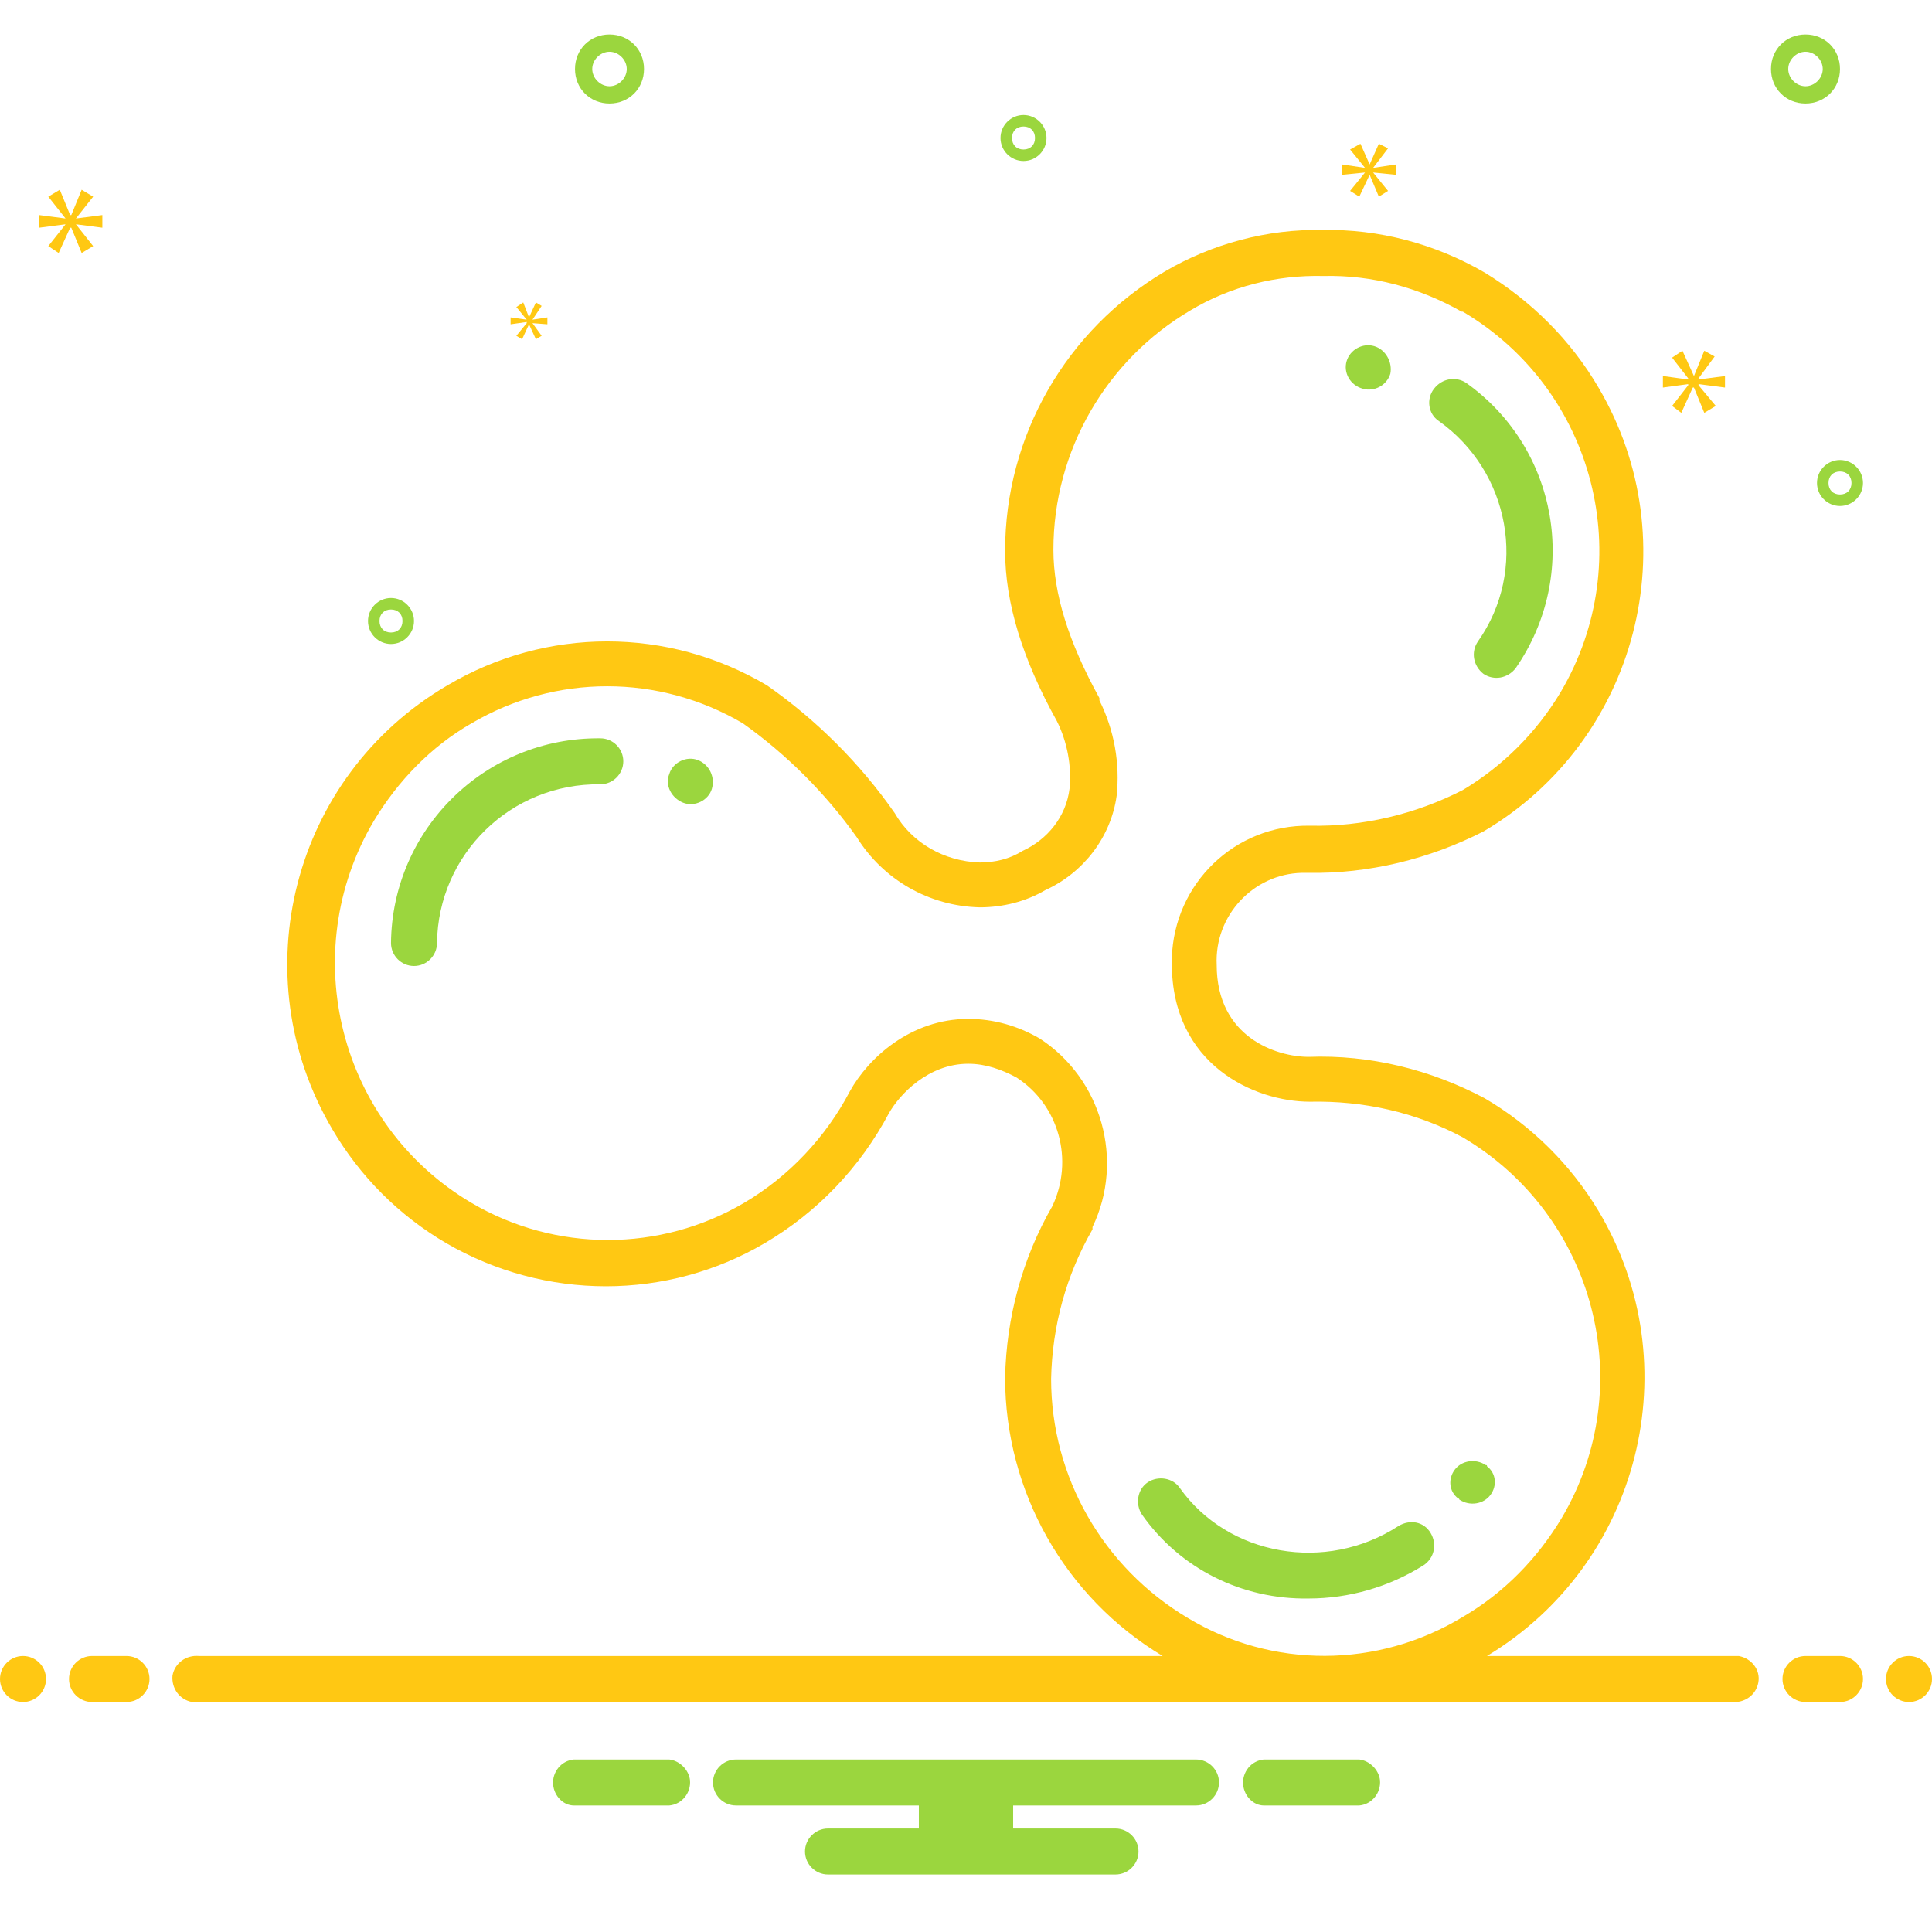 <?xml version="1.0" encoding="utf-8"?>
<!-- Generator: Adobe Illustrator 24.3.0, SVG Export Plug-In . SVG Version: 6.00 Build 0)  -->
<svg version="1.1" id="Слой_1" xmlns="http://www.w3.org/2000/svg" xmlns:xlink="http://www.w3.org/1999/xlink" x="0px" y="0px"
	 viewBox="0 0 168 168" style="enable-background:new 0 0 168 168;" xml:space="preserve">
<style type="text/css">
	.st0{fill:#9BD63E;}
	.st1{fill:#FFC813;}
</style>
<path class="st0" d="M52.2,64.2C42.2,64.1,34.1,72.1,34,82c0,1.1,0.9,2,2,2s2-0.9,2-2c0.1-7.7,6.4-13.9,14.2-13.8c1.1,0,2-0.9,2-2
	S53.3,64.2,52.2,64.2z M125.1,36.6c6.2,4.4,7.8,13,3.4,19.2c-0.6,0.9-0.4,2.1,0.5,2.8c0.9,0.6,2.1,0.4,2.8-0.5l0,0
	c5.6-8.1,3.7-19.1-4.3-24.8c-0.9-0.6-2.1-0.4-2.8,0.5C124,34.7,124.2,36,125.1,36.6z M121.6,132.7c-6.3,4.1-14.8,2.6-19-3.3
	c-0.6-0.9-1.9-1.1-2.8-0.5c-0.9,0.6-1.1,1.9-0.5,2.8c3.3,4.7,8.7,7.4,14.5,7.3c3.5,0,7-1,10-2.9c0.9-0.6,1.2-1.8,0.6-2.8
	S122.6,132.1,121.6,132.7C121.6,132.7,121.6,132.7,121.6,132.7z M160,6c0-1.7-1.3-3-3-3s-3,1.3-3,3s1.3,3,3,3C158.7,9,160,7.7,160,6
	z M155.5,6c0-0.8,0.7-1.5,1.5-1.5s1.5,0.7,1.5,1.5s-0.7,1.5-1.5,1.5C156.2,7.5,155.5,6.8,155.5,6z M53,9c1.7,0,3-1.3,3-3s-1.3-3-3-3
	s-3,1.3-3,3C50,7.7,51.3,9,53,9z M53,4.5c0.8,0,1.5,0.7,1.5,1.5S53.8,7.5,53,7.5S51.5,6.8,51.5,6C51.5,5.2,52.2,4.5,53,4.5z M160,40
	c-1.1,0-2,0.9-2,2s0.9,2,2,2s2-0.9,2-2C162,40.9,161.1,40,160,40z M160,43c-0.6,0-1-0.4-1-1s0.4-1,1-1s1,0.4,1,1
	C161,42.6,160.6,43,160,43z M89,14c1.1,0,2-0.9,2-2s-0.9-2-2-2s-2,0.9-2,2C87,13.1,87.9,14,89,14z M89,11c0.6,0,1,0.4,1,1
	s-0.4,1-1,1s-1-0.4-1-1C88,11.4,88.4,11,89,11z M34,56c1.1,0,2-0.9,2-2s-0.9-2-2-2s-2,0.9-2,2C32,55.1,32.9,56,34,56z M34,53
	c0.6,0,1,0.4,1,1s-0.4,1-1,1s-1-0.4-1-1C33,53.4,33.4,53,34,53z"/>
<circle class="st1" cx="2" cy="146" r="2"/>
<path class="st1" d="M11,144H8c-1.1,0-2,0.9-2,2s0.9,2,2,2h3c1.1,0,2-0.9,2-2S12.1,144,11,144z M160,144h-3c-1.1,0-2,0.9-2,2
	s0.9,2,2,2h3c1.1,0,2-0.9,2-2S161.1,144,160,144z"/>
<circle class="st1" cx="166" cy="146" r="2"/>
<path class="st1" d="M150.7,144h-21.4c13.3-8,17.7-25.3,9.7-38.7c-2.4-4-5.8-7.4-9.9-9.8c-4.7-2.5-10-3.8-15.3-3.6c-2.8,0-8-1.7-8-8
	c-0.2-4.3,3.2-7.9,7.4-8c0.2,0,0.4,0,0.5,0c5.3,0.1,10.6-1.2,15.3-3.6c13.4-7.9,17.9-25.2,10-38.6c-2.4-4.1-5.8-7.5-9.9-10
	c-4.3-2.5-9.2-3.8-14.1-3.7c-4.8-0.1-9.6,1.2-13.7,3.6c-8.6,5.1-13.9,14.3-13.9,24.3c0,4.5,1.5,9.4,4.5,14.8
	c0.9,1.8,1.3,3.9,1.1,5.9C92.7,71,91.1,73,88.9,74c-1.1,0.7-2.4,1-3.7,1c-3.1-0.1-5.9-1.7-7.4-4.3c-3-4.3-6.8-8.1-11.1-11.1
	c-8.6-5.1-19.2-5.1-27.8,0C25.4,67.5,21,84.8,28.9,98.2c2.4,4.1,5.8,7.5,9.9,9.9c8.6,5,19.2,5,27.7,0c4.6-2.7,8.3-6.6,10.8-11.3
	c0.9-1.6,3.4-4.3,6.9-4.3c1.5,0,2.9,0.5,4.2,1.2c3.7,2.4,5,7.2,3.1,11.2c-2.6,4.5-4,9.7-4.1,14.9c0,9.9,5.2,19.1,13.7,24.2H17.3
	c-1.1-0.1-2.1,0.6-2.3,1.7c-0.1,1.1,0.6,2.1,1.7,2.3c0.2,0,0.3,0,0.5,0h133.4c1.1,0.1,2.1-0.6,2.3-1.7s-0.6-2.1-1.7-2.3
	C151.1,144,150.9,144,150.7,144z M103.3,140.7c-7.4-4.4-11.9-12.3-11.9-20.8c0.1-4.6,1.3-9,3.6-13l0-0.1l0-0.1
	c2.8-5.8,0.8-12.9-4.6-16.4l0,0l0,0c-1.9-1.1-4-1.7-6.2-1.7c-5,0-8.7,3.4-10.3,6.3l0,0l0,0c-2.1,4-5.3,7.4-9.2,9.7l0,0l0,0
	c-7.3,4.3-16.4,4.3-23.7,0c-11.5-6.8-15.3-21.7-8.5-33.2c2.1-3.5,5-6.5,8.5-8.5c7.3-4.3,16.3-4.3,23.6,0c3.8,2.7,7.2,6.1,9.9,9.9
	c2.3,3.7,6.3,6,10.7,6.1c2,0,4-0.5,5.7-1.5c3.3-1.5,5.7-4.6,6.2-8.2c0.3-2.8-0.2-5.7-1.5-8.3l0-0.1l0-0.1c-2.7-4.9-4-9.1-4-12.9
	c0-8.6,4.6-16.5,11.9-20.8l0,0l0,0c3.5-2.1,7.5-3.1,11.6-3c4.2-0.1,8.3,1,12,3.1l0,0l0.1,0c11.5,6.8,15.3,21.6,8.5,33.1
	c-2.1,3.5-5,6.4-8.5,8.5c-4.1,2.1-8.7,3.2-13.3,3.1c-6.5-0.1-11.8,5-12,11.5c0,0.2,0,0.4,0,0.5c0,8.8,7.2,12,12,12
	c4.6-0.1,9.2,0.9,13.3,3.1c11.5,6.8,15.4,21.6,8.6,33.1c-2.1,3.5-5,6.5-8.6,8.6C119.8,145.1,110.6,145.1,103.3,140.7L103.3,140.7z"
	/>
<path class="st0" d="M60.7,66.1c-1-0.4-2.2,0.2-2.5,1.2c-0.4,1,0.2,2.1,1.2,2.5c0,0,0,0,0,0c1,0.4,2.2-0.2,2.5-1.2
	C62.2,67.6,61.7,66.5,60.7,66.1C60.7,66.1,60.7,66.1,60.7,66.1z M119.5,30.1c-1-0.3-2.1,0.3-2.4,1.3c0,0,0,0,0,0
	c-0.3,1,0.3,2.1,1.4,2.4c1,0.3,2.1-0.3,2.4-1.3c0,0,0,0,0,0C121.1,31.5,120.5,30.4,119.5,30.1z M129.2,127.4
	c-0.9-0.6-2.1-0.4-2.7,0.4c-0.6,0.8-0.5,1.9,0.3,2.5c0,0,0.1,0,0.1,0.1c0.9,0.6,2.1,0.4,2.7-0.4c0.6-0.8,0.5-1.9-0.3-2.5
	C129.3,127.4,129.3,127.4,129.2,127.4z"/>
<polygon class="st1" points="6.6,19 8.1,17.1 7.1,16.5 6.2,18.7 6.1,18.7 5.2,16.5 4.2,17.1 5.7,19 5.7,19 3.4,18.7 3.4,19.8 
	5.7,19.5 5.7,19.5 4.2,21.4 5.1,22 6.1,19.8 6.2,19.8 7.1,22 8.1,21.4 6.6,19.5 6.6,19.5 8.9,19.8 8.9,18.7 6.6,19 "/>
<polygon class="st1" points="46.3,27.8 47.1,26.6 46.6,26.3 46,27.6 46,27.6 45.5,26.3 44.9,26.7 45.8,27.8 45.8,27.8 44.4,27.6 
	44.4,28.2 45.8,28 45.8,28.1 44.9,29.2 45.4,29.5 46,28.2 46,28.2 46.6,29.5 47.1,29.2 46.3,28.1 46.3,28.1 47.6,28.2 47.6,27.6 
	46.3,27.8 "/>
<polygon class="st1" points="150,33.7 150,32.7 147.7,33 147.7,32.9 149.1,31 148.2,30.5 147.3,32.7 147.3,32.7 146.3,30.5 
	145.4,31.1 146.8,32.9 146.8,33 144.6,32.7 144.6,33.7 146.8,33.4 146.8,33.5 145.4,35.3 146.2,35.9 147.2,33.7 147.3,33.7 
	148.2,35.9 149.2,35.3 147.7,33.5 147.7,33.4 "/>
<polygon class="st1" points="119.4,14.6 120.7,12.9 119.9,12.5 119.1,14.3 119.1,14.3 118.3,12.5 117.4,13 118.7,14.6 118.7,14.6 
	116.7,14.3 116.7,15.2 118.7,15 118.7,15 117.4,16.6 118.2,17.1 119.1,15.2 119.1,15.2 119.9,17.1 120.7,16.6 119.4,15 119.4,15 
	121.4,15.2 121.4,14.3 119.4,14.6 "/>
<path class="st0" d="M118.2,153h-8.3c-1.1,0.1-1.9,1.1-1.8,2.2c0.1,1,0.9,1.8,1.8,1.8h8.3c1.1-0.1,1.9-1.1,1.8-2.2
	C119.9,153.9,119.1,153.1,118.2,153z M58.2,153h-8.3c-1.1,0.1-1.9,1.1-1.8,2.2c0.1,1,0.9,1.8,1.8,1.8h8.3c1.1-0.1,1.9-1.1,1.8-2.2
	C59.9,153.9,59.1,153.1,58.2,153z M104,153H64c-1.1,0-2,0.9-2,2s0.9,2,2,2h15.9v2H72c-1.1,0-2,0.9-2,2s0.9,2,2,2h25c1.1,0,2-0.9,2-2
	s-0.9-2-2-2h-8.9v-2H104c1.1,0,2-0.9,2-2S105.1,153,104,153z"/>
</svg>

